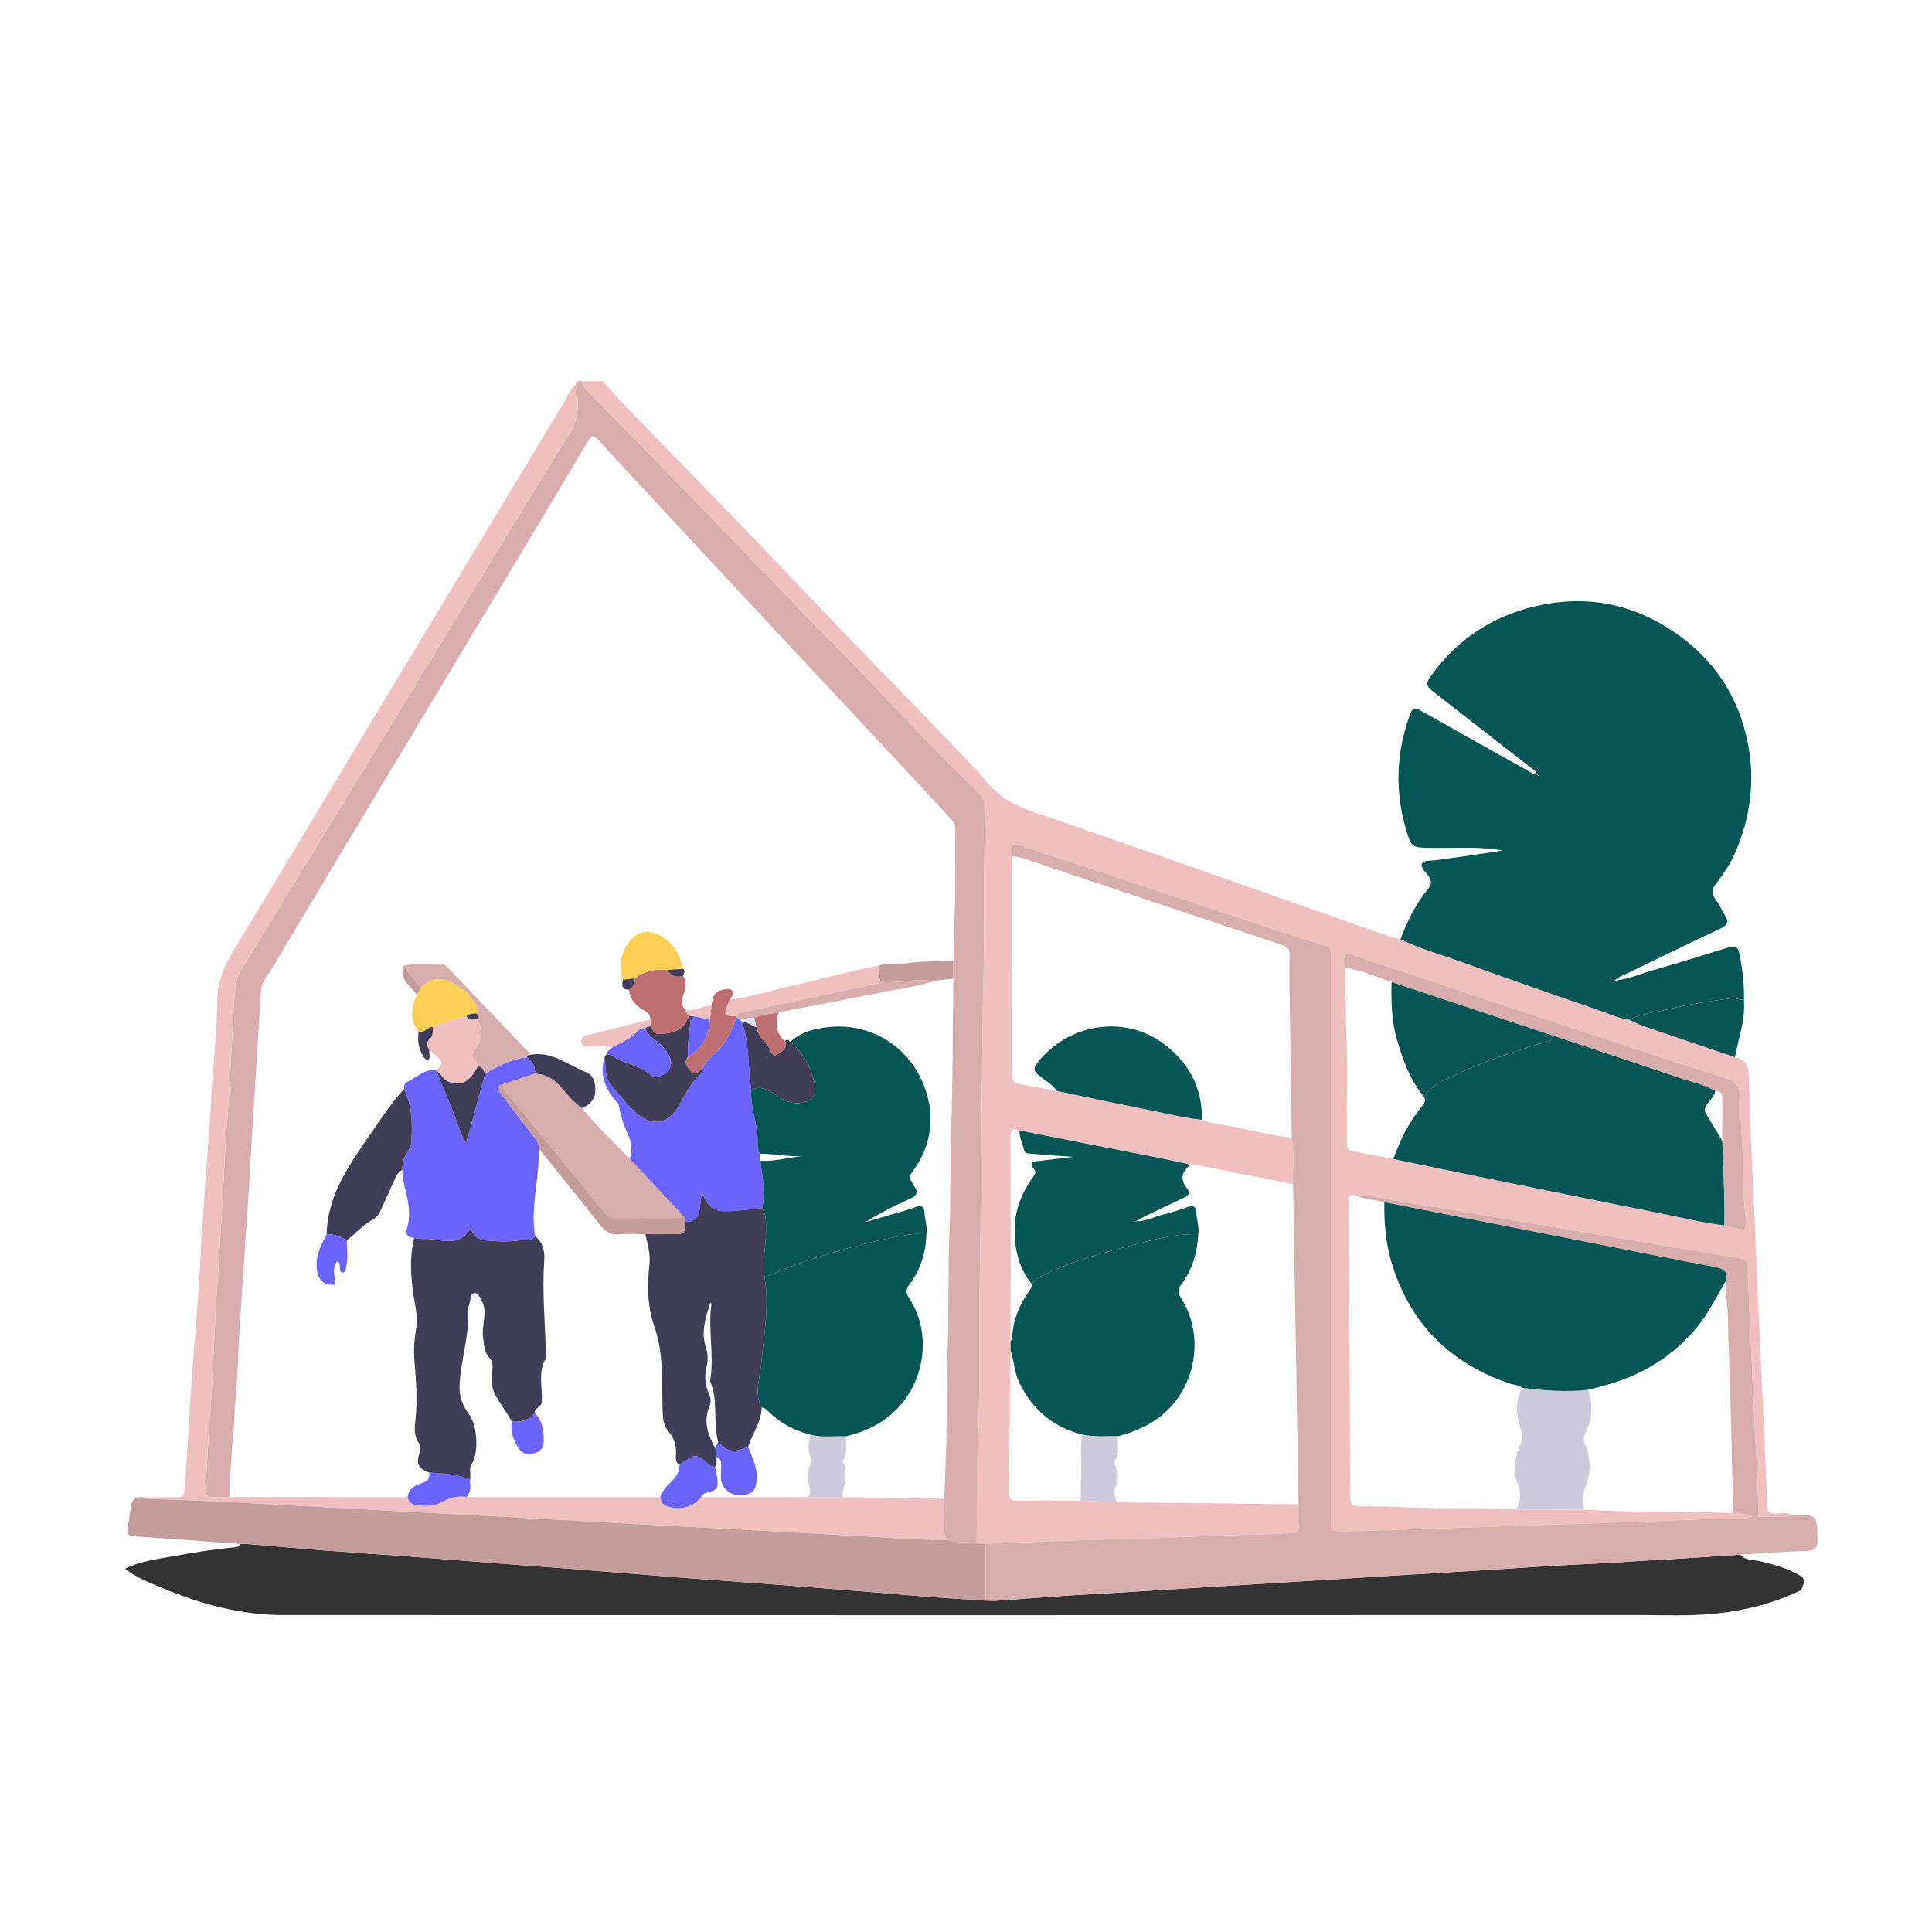<?xml version="1.0" encoding="utf-8"?>
<!-- Generator: Adobe Illustrator 16.0.0, SVG Export Plug-In . SVG Version: 6.00 Build 0)  -->
<!DOCTYPE svg PUBLIC "-//W3C//DTD SVG 1.1//EN" "http://www.w3.org/Graphics/SVG/1.1/DTD/svg11.dtd">
<svg version="1.1" id="Layer_1" xmlns="http://www.w3.org/2000/svg" xmlns:xlink="http://www.w3.org/1999/xlink" x="0px" y="0px"
	 width="1080px" height="1080px" viewBox="0 0 1080 1080" enable-background="new 0 0 1080 1080" xml:space="preserve">
<g>
	<path fill="#F0BFC0" d="M336.909,213.04c4.112,4.561,8.096,9.249,12.362,13.661c14.815,15.32,29.771,30.503,44.594,45.816
		c17.359,17.938,34.76,35.838,51.911,53.975c16.581,17.534,33.307,34.922,50.185,52.171c17.108,17.485,33.96,35.218,50.897,52.869
		c1.49,1.554,2.813,3.272,4.154,4.963c7.157,9.026,16.619,13.941,27.487,17.675c59.253,20.352,118.325,41.229,177.438,61.988
		c8.919,3.132,17.703,6.649,26.896,8.958c11.104,5.262,22.935,8.577,34.445,12.731c24.331,8.784,48.741,17.35,73.212,25.735
		c6.713,2.301,13.223,5.333,20.311,6.488c6.948,3.588,14.451,5.72,21.799,8.245c12.381,4.259,24.787,8.443,37.184,12.66
		c7.522,1.352,7.747,7.284,7.974,13.015c0.474,11.95,0.587,23.917,1.161,35.86c1.133,23.539,2.254,47.075,3.121,70.627
		c0.514,13.92,1.339,27.835,1.933,41.76c0.998,23.377,2.164,46.746,3.136,70.126c0.274,6.619,0.636,13.258,0.724,19.89
		c0.037,2.813,1.043,3.706,3.813,3.781c3.404,0.093,6.959-1.013,10.217,0.877c-6.241,2.156-12.69,0.424-19.018,1.017
		c0.164-15.936-0.984-31.812-1.822-47.712c-0.767-14.561-1.457-29.138-1.996-43.706c-0.601-16.24-1.721-32.455-2.104-48.699
		c-0.063-2.677-0.87-3.856-3.539-4.234c-5.229-0.74-10.414-1.78-15.624-2.65c-18.899-3.155-37.807-6.263-56.701-9.441
		c-18.73-3.152-37.448-6.392-56.179-9.552c-19.053-3.215-38.09-6.542-57.184-9.503c-10.274-1.593-20.396-4.313-30.877-4.487
		c-4.391-0.084-2.941,3.271-2.931,5.387c0.303,54.587,0.719,109.173,0.986,163.76c0.018,3.589,0.821,4.924,4.69,4.926
		c9.126,0.006,18.255,0.226,27.39,0.617c20.255,0.872,40.571-0.174,60.84,1.159c12.698,0.039,25.397,0.076,38.096,0.111
		c27.61,1.766,55.29,0.653,82.91,1.987c3.824,0.03,7.553,0.581,11.116,2.038c-2.118,0.353-4.145,1.021-6.366,1.011
		c-19.604-0.079-39.169,1.126-58.751,1.801c-20.412,0.702-40.829,1.326-61.244,2.012c-19.582,0.657-39.166,1.42-58.745,1.924
		c-14.786,0.381-29.563,1.398-44.364,1.244c-6.538-0.067-6.545-0.007-6.545-6.421c-0.001-104.313,0-208.623-0.001-312.936
		c0-1.166-0.096-2.343,0.02-3.497c0.248-2.518-0.547-3.688-3.272-4.453c-8.312-2.328-16.504-5.086-24.702-7.795
		c-47.493-15.692-94.977-31.415-142.459-47.138c-8.193-2.713-8.188-2.732-7.576,5.14c0.001,13.299,0.01,26.599,0.003,39.896
		c-0.016,27.1-0.028,54.196-0.071,81.294c-0.004,2.55-0.287,5.125,3.147,5.766c7.309,1.359,14.61,2.742,21.916,4.114
		c16.139,3.345,32.25,6.825,48.424,9.985c10.83,2.117,21.538,4.919,32.541,6.114c4.9,2.017,10.168,2.516,15.295,3.463
		c11.646,2.15,23.09,5.393,34.928,6.496c1.732,8.65,0.405,17.386,0.723,26.076c-7.771-1.579-15.515-3.324-23.321-4.697
		c-11.55-2.03-22.891-5.179-34.582-6.429c-5.277-1.142-10.539-2.364-15.837-3.408c-26.382-5.196-52.774-10.344-79.164-15.508
		c-3.937-1.753-5.03-0.428-5.019,3.762c0.119,38.053,0.053,76.107,0.039,114.161c-0.003,1.671-0.005,3.342-0.007,5.013
		c-0.323,26.218-0.599,52.438-1.023,78.653c-0.062,3.745,0.936,5.417,5.017,5.347c11.625-0.201,23.256-0.066,34.886-0.064
		c6.729,0.31,13.458,0.617,20.188,0.928c33.967,0.379,67.934,0.757,101.899,1.136c0.005,3.995-0.134,7.997,0.06,11.983
		c0.146,3.02-0.959,3.899-3.992,4.087c-15.891,0.974-31.814,1.025-47.715,1.701c-19.551,0.828-39.124,1.568-58.685,2.014
		c-21.572,0.489-43.11,1.661-64.673,2.238c-1.64-0.032-3.278-0.064-4.919-0.099c0.332-19.282-0.2-38.552,0.736-57.857
		c1.345-27.738,0.345-55.544,0.888-83.333c0.771-39.422,0.792-78.875,1.367-118.313c0.247-16.952,0.154-33.896,0.668-50.861
		c1.022-33.751-0.111-67.555,1.312-101.317c0.105-2.521-0.658-4.392-2.467-6.188c-21.586-21.469-42.754-43.344-63.608-65.524
		c-9.913-10.542-20.299-20.625-30.32-31.071c-20.726-21.604-41.725-42.95-62.423-64.589c-18.866-19.724-38.321-38.885-57.222-58.577
		c-3.589-3.739-7.795-7.191-9.987-12.168C328.905,213.041,332.907,213.04,336.909,213.04z M751.881,540.811
		c0.016,23.216,1.489,46.405,1.034,69.631c-0.187,9.459,0.115,18.928-0.065,28.387c-0.056,2.896,0.981,4.309,3.664,4.814
		c7.457,1.409,14.912,2.829,22.368,4.244c16.177,3.348,32.345,6.744,48.535,10.032c33.837,6.873,67.67,13.771,101.538,20.486
		c11.659,2.311,23.201,5.28,35.05,6.575c2.628,1.031,5.439,1.364,8.128,2.095c3.565,0.967,3.74-0.601,3.787-3.401
		c0.068-4.176-0.803-8.246-0.988-12.361c-0.526-11.768-0.322-23.58-1.24-35.311c-0.584-7.464-0.697-14.898-0.873-22.354
		c-0.129-5.453-1.91-8.854-8.054-10.819c-40.777-13.042-81.394-26.597-122.034-40.069c-27.569-9.138-55.075-18.475-82.652-27.594
		C751.012,532.167,751.983,531.273,751.881,540.811z"/>
	<path fill="#D9ADAD" d="M324.903,213.042c2.191,4.977,6.398,8.43,9.986,12.168c18.901,19.692,38.356,38.853,57.223,58.577
		c20.697,21.639,41.696,42.985,62.423,64.589c10.021,10.446,20.408,20.529,30.32,31.071c20.854,22.181,42.022,44.056,63.608,65.524
		c1.808,1.797,2.572,3.667,2.466,6.188c-1.422,33.763-0.288,67.566-1.311,101.318c-0.514,16.964-0.421,33.908-0.668,50.86
		c-0.575,39.438-0.599,78.891-1.367,118.313c-0.543,27.789,0.457,55.595-0.888,83.333c-0.938,19.307-0.404,38.576-0.736,57.858
		c-5.269-1.254-10.812-0.112-16.025-1.845c-1.622-1.384-2.122-3.095-2.073-5.249c0.131-5.962,0.025-11.93,0.015-17.896
		c0.318-7.302,0.463-14.606,0.792-21.908c0.898-19.937,0.054-39.901,0.961-59.871c1.01-22.254,0.074-44.571,1.119-66.858
		c0.855-18.271,0.188-36.571,0.86-54.877c1.068-29.089,0.921-58.222,1.288-87.336c0.007-3.338,0.014-6.676,0.021-10.014
		c0.234-8.64,0.368-17.275,0.723-25.916c0.642-15.635,0.287-31.312,0.36-46.969c0.008-1.842,0.024-3.581-1.438-5.093
		c-2.539-2.627-4.866-5.458-7.354-8.137c-13.241-14.261-26.485-28.52-39.766-42.745c-24.292-26.02-48.643-51.984-72.907-78.03
		c-25.736-27.625-51.407-55.311-77.089-82.986c-3.959-4.266-4.521-4.252-7.396,0.584c-7.566,12.72-15.109,25.455-22.723,38.148
		c-24.548,40.932-49.125,81.849-73.689,122.772c-26.704,44.491-53.437,88.963-80.048,133.508c-2.18,3.649-5.393,6.918-5.682,11.5
		c-1.691,26.84-3.354,53.683-4.999,80.524c-0.731,11.934-1.329,23.875-2.109,35.806c-1.559,23.849-3.271,47.687-4.782,71.537
		c-0.86,13.592-1.015,27.243-2.341,40.784c-0.665,6.787-0.559,13.582-1.295,20.367c-1.231,11.354-1.549,22.809-2.251,34.22
		c-2.5,0.015-5.033-0.229-7.49,0.099c-4.706,0.625-6.066-1.287-5.748-5.836c1.055-15.033,1.658-30.091,2.912-45.12
		c1.158-13.873,1.412-27.821,2.181-41.729c0.394-7.121,0.641-14.266,1.156-21.36c1.535-21.152,2.692-42.322,3.896-63.493
		c0.367-6.457,0.586-12.93,1.063-19.366c1.595-21.481,2.744-42.984,3.96-64.488c0.365-6.457,0.558-12.935,1.09-19.363
		c0.411-4.968,0.865-10.003,3.864-14.631c7.764-11.978,14.989-24.303,22.447-36.479c26.103-42.612,52.244-85.202,78.311-127.835
		c27.626-45.185,55.022-90.511,82.913-135.531c5.472-8.831,4.834-17.535,3.191-26.775
		C322.118,213.104,323.338,212.801,324.903,213.042z"/>
	<path fill="#333333" d="M69.931,876.926c8.414-4.224,17.679-5.283,26.739-6.95c11.692-2.151,23.441-4.045,35.3-5.096
		c1.179-0.104,1.803-0.694,1.981-1.827c1.163-0.006,2.333-0.099,3.488-0.003c15.208,1.257,30.408,2.618,45.622,3.794
		c15.061,1.163,30.139,2.089,45.202,3.223c20.849,1.567,41.689,3.248,62.536,4.849c9.928,0.763,19.865,1.412,29.792,2.193
		c19.844,1.563,39.681,3.23,59.526,4.765c14.729,1.137,29.473,2.081,44.204,3.199c20.682,1.569,41.358,3.198,62.034,4.848
		c10.91,0.87,21.809,1.911,32.723,2.732c10.589,0.797,21.19,1.412,31.788,2.105c2.165,0.021,4.339,0.186,6.492,0.037
		c18.209-1.24,36.399-2.798,54.625-3.751c21.554-1.128,43.077-2.684,64.62-3.949c21.877-1.286,43.743-2.696,65.615-4.024
		c16.073-0.976,32.142-2.035,48.212-2.987c21.876-1.295,43.752-2.541,65.615-4.047c19.55-1.347,39.154-1.917,58.697-3.338
		c5.971-0.435,11.944-0.582,17.908-0.985c13.401-0.907,26.809-1.772,40.213-2.656c2.93,3.536,7.401,2.748,11.157,3.694
		c6.427,1.62,12.813,3.241,18.778,6.152c6.431,3.139,6.64,3.813,4.042,9.988c-15.058,7.294-30.938,11.352-47.586,13.12
		c-14.307,1.521-28.593,0.822-42.877,0.827c-252.589,0.084-505.176,0.088-757.764,0.017c-23.893-0.008-46.557-6.158-68.435-15.375
		C83.161,884.521,75.966,881.813,69.931,876.926z"/>
	<path fill="#F0BFC0" d="M527.877,837.854c0.012,5.967,0.117,11.935-0.015,17.896c-0.048,2.154,0.452,3.865,2.072,5.248
		c-20.25-0.266-40.43-1.891-60.64-2.947c-18.549-0.97-37.093-2.029-55.639-3.003c-18.88-0.991-37.762-1.96-56.641-2.992
		c-18.047-0.985-36.093-2.036-54.141-2.989c-18.714-0.99-37.427-1.988-56.14-2.997c-18.546-1-37.092-2.002-55.639-2.991
		c-18.88-1.008-37.763-1.936-56.638-3.063c-17.063-1.02-34.162-1.459-51.246-2.146c-1.16-0.047-2.353,0.082-3.271-0.862
		c6.498-0.032,12.996-0.14,19.491-0.06c2.5,0.029,3.423-0.774,3.632-3.4c1.222-15.382,2.09-30.783,3.032-46.184
		c1.316-21.513,3.246-42.983,4.761-64.482c0.864-12.251,1.322-24.531,2.15-36.784c1.184-17.536,2.55-35.059,3.813-52.589
		c0.417-5.793,0.825-11.588,1.112-17.389c0.944-19.053,3.256-38.068,3.539-57.086c0.168-11.33,4.404-19.967,9.858-28.97
		c25.327-41.805,50.443-83.735,75.663-125.604c24.876-41.3,49.783-82.582,74.681-123.868c11.075-18.364,22.157-36.723,33.256-55.072
		c0.862-1.425,1.882-2.754,2.067-4.482c0.001,0.001-0.032-0.008-0.032-0.008c0.322-0.348,0.646-0.696,0.967-1.044
		c1.45-1.571,1.964-3.876,3.948-5.028c1.641,9.239,2.28,17.943-3.191,26.774c-27.891,45.02-55.287,90.346-82.913,135.531
		c-26.067,42.633-52.208,85.223-78.311,127.835c-7.458,12.176-14.683,24.502-22.447,36.479c-3,4.628-3.453,9.663-3.864,14.631
		c-0.532,6.43-0.725,12.906-1.09,19.363c-1.216,21.504-2.365,43.007-3.96,64.488c-0.477,6.438-0.696,12.909-1.063,19.366
		c-1.204,21.171-2.36,42.341-3.896,63.493c-0.515,7.096-0.762,14.239-1.156,21.36c-0.77,13.907-1.023,27.855-2.181,41.729
		c-1.254,15.029-1.857,30.087-2.912,45.12c-0.319,4.549,1.042,6.461,5.748,5.836c2.458-0.327,4.991-0.084,7.489-0.098
		c33.237,0.016,66.477,0.031,99.715,0.046c0.592,3.12,2.876,4.306,5.654,4.618c4.801,0.539,9.667,0.358,13.921-2.059
		c4.209-2.391,8.486-3.354,13.208-2.671c2.33,0.044,4.661,0.124,6.991,0.127c33.812,0.03,67.623,0.05,101.435,0.071
		c0.525,2.121,1.138,4.019,3.583,4.912c7.137,2.604,14.448,0.807,19.271-4.961c20.006-0.014,40.013-0.025,60.019-0.037
		c6.349-0.008,12.696-0.016,19.043-0.022C489.94,837.213,508.908,837.534,527.877,837.854z"/>
	<path fill="#055555" d="M910.8,570.072c-7.088-1.155-13.598-4.188-20.311-6.488c-24.472-8.386-48.881-16.951-73.212-25.735
		c-11.513-4.155-23.342-7.471-34.445-12.731c3.879-10.114,8.502-19.844,15.526-28.2c2.461-2.927,1.771-5.134-0.32-7.811
		c-1.491-1.906-4.205-4.445-3.108-6.358c1.09-1.903,4.663-1.531,7.271-1.864c12.583-1.608,25.138-3.439,37.688-5.429
		c-13.659-2.508-27.437-1.205-41.15-1.483c-9.252-0.188-9.844-0.546-12.462-9.266c-6.507-21.662-6.031-43.124,1.637-64.426
		c1.843-5.117,2.449-5.22,7.363-2.439c20.521,11.612,41.105,23.107,61.682,34.621c0.558,0.312,1.269,0.341,1.908,0.502
		c0.356,0.25,0.713,0.499,1.069,0.749c0.082-0.128,0.166-0.256,0.248-0.384c-0.437-0.126-0.873-0.252-1.309-0.378
		c0.016-1.794-1.365-2.411-2.57-3.347c-18.575-14.442-37.091-28.964-55.656-43.417c-2.91-2.265-3.784-4.087-1.226-7.68
		c15.809-22.187,36.987-35.603,63.73-40.641c28.487-5.367,54.23,1.515,76.966,18.482c21.345,15.932,33.905,37.718,37.818,64.349
		c2.783,18.936-0.063,37.016-7.333,54.51c-2.816,6.776-6.764,12.987-11.329,18.708c-2.489,3.121-2.736,5.608-0.285,8.846
		c2.088,2.76,3.423,6.073,5.316,8.995c2.293,3.54,1.399,5.465-2.373,7.243c-18.205,8.581-36.312,17.372-54.429,26.14
		c-1.616,0.782-3.467,1.26-4.764,3.02c-0.032,0.057,0.046-0.079,0.123-0.215c-0.312,0.033-0.629,0.031-0.929,0.105
		c-0.471,0.116-0.539,0.43-0.116,0.61c0.193,0.084,0.541-0.185,0.922-0.502c7.308-0.619,13.813-3.675,20.596-5.597
		c14.157-4.015,28.224-8.357,42.271-12.742c3.743-1.168,5.715-1.512,6.757,3.546c1.752,8.495,2.767,16.94,2.489,25.576
		c-2.337,0.232-4.378-1.257-6.823-0.913c-11.729,1.647-23.491,3.199-34.984,6.036C925.604,565.905,917.739,566.33,910.8,570.072z"/>
	<path fill="#D8ADAD" d="M972.865,869.056c-13.404,0.884-26.812,1.749-40.213,2.656c-5.965,0.403-11.938,0.552-17.908,0.985
		c-19.543,1.421-39.147,1.991-58.697,3.338c-21.863,1.506-43.739,2.752-65.615,4.047c-16.07,0.952-32.139,2.013-48.212,2.987
		c-21.872,1.328-43.739,2.738-65.614,4.024c-21.543,1.267-43.067,2.821-64.621,3.949c-18.226,0.953-36.416,2.511-54.625,3.751
		c-2.153,0.147-4.327-0.017-6.492-0.036c0.005-10.604,0.01-21.212,0.014-31.817c21.563-0.577,43.1-1.749,64.673-2.238
		c19.561-0.444,39.133-1.186,58.685-2.014c15.899-0.676,31.823-0.729,47.715-1.701c3.033-0.188,4.138-1.067,3.992-4.087
		c-0.192-3.986-0.056-7.988-0.06-11.983c-1.024-59.632-2.05-119.262-3.075-178.892c-0.315-8.69,1.012-17.426-0.724-26.076
		c-0.4-26.281-0.815-52.563-1.187-78.844c-0.107-7.657-0.279-15.323-0.028-22.975c0.116-3.531-1.319-4.935-4.439-5.974
		c-48.083-16.017-96.136-32.123-144.188-48.23c-2.073-0.694-4.141-1.229-6.339-1.107c-0.61-7.872-0.617-7.853,7.576-5.14
		c47.482,15.723,94.966,31.444,142.459,47.138c8.198,2.708,16.392,5.467,24.701,7.795c2.728,0.765,3.521,1.936,3.273,4.453
		c-0.114,1.154-0.021,2.331-0.021,3.497c0.001,104.313,0,208.623,0.001,312.936c0,6.414,0.008,6.354,6.545,6.421
		c14.804,0.154,29.578-0.862,44.365-1.244c19.579-0.504,39.163-1.267,58.745-1.924c20.415-0.686,40.832-1.31,61.244-2.012
		c19.582-0.675,39.146-1.88,58.751-1.801c2.222,0.01,4.248-0.658,6.365-1.011c0.976,0.274,1.952,1.547,2.929,0.001
		c6.326-0.593,12.775,1.141,19.017-1.017c14.045-0.167,13.892-0.164,14.074,13.875c0.06,4.403-0.988,6.076-5.768,6.204
		C997.723,867.322,985.297,868.322,972.865,869.056z"/>
	<path fill="#055555" d="M910.8,570.072c6.939-3.742,14.804-4.167,22.248-6.007c11.493-2.837,23.257-4.389,34.984-6.036
		c2.444-0.345,4.485,1.146,6.823,0.913c0.896,11.088-2.959,21.424-5.073,32.034c-12.396-4.216-24.804-8.4-37.185-12.658
		C925.251,575.792,917.748,573.66,910.8,570.072z"/>
	<path fill="#C49C9C" d="M550.88,862.94c-0.004,10.605-0.009,21.213-0.014,31.817c-10.597-0.695-21.199-1.311-31.788-2.106
		c-10.914-0.821-21.813-1.862-32.723-2.732c-20.676-1.647-41.353-3.277-62.034-4.848c-14.73-1.118-29.475-2.063-44.204-3.199
		c-19.846-1.533-39.683-3.201-59.526-4.765c-9.927-0.781-19.864-1.432-29.792-2.193c-20.846-1.602-41.687-3.28-62.536-4.849
		c-15.063-1.134-30.142-2.06-45.202-3.223c-15.214-1.176-30.414-2.537-45.622-3.794c-1.155-0.096-2.325-0.003-3.488,0.003
		c-19.686-1.431-39.369-2.894-59.059-4.258c-2.902-0.201-4.299-1.062-3.648-4.285c0.787-3.89,1.354-7.836,1.8-11.782
		c0.479-4.232,2.537-6.299,6.898-5.721c0.918,0.944,2.111,0.815,3.271,0.862c17.084,0.688,34.183,1.127,51.246,2.146
		c18.875,1.127,37.758,2.055,56.638,3.063c18.546,0.989,37.093,1.991,55.639,2.991c18.713,1.009,37.426,2.007,56.14,2.997
		c18.048,0.953,36.093,2.004,54.141,2.989c18.878,1.032,37.76,2.001,56.641,2.992c18.546,0.975,37.09,2.033,55.639,3.003
		c20.21,1.058,40.392,2.683,60.64,2.947c5.215,1.732,10.758,0.592,16.026,1.846C547.601,862.876,549.24,862.908,550.88,862.94z"/>
	<path fill="#055555" d="M964.008,684.981c-11.852-1.297-23.394-4.267-35.053-6.576c-33.868-6.716-67.701-13.613-101.538-20.486
		c-16.19-3.288-32.358-6.686-48.535-10.032c3.856-10.859,8.956-21.035,16.362-29.966c1.206-1.455,1.964-3.126,0.613-4.976
		c3.268-4.589,7.951-7.471,12.82-9.849c16.365-7.991,33.499-13.996,50.887-19.358c3.241-1,7.425-0.667,9.281-4.643
		c22.914,7.637,45.859,15.178,68.724,22.961c7.166,2.439,14.663,4.017,21.372,7.731c-0.595,2.87-2.654,4.825-4.324,7.041
		c-1.314,1.742-2.317,3.538-0.889,5.851c3.097,5.018,6.052,10.122,9.063,15.19C963.416,653.569,964.153,669.264,964.008,684.981z"/>
	<path fill="#055555" d="M669.862,689.931c-0.501,10.326-3.395,19.88-9.591,28.228c-1.952,2.628-1.979,4.508-0.152,7.354
		c11.51,17.936,9.732,41.922-3.546,58.442c-8.379,10.424-19.347,15.663-31.725,18.957c-6.651-0.161-13.352,0.605-19.934-0.99
		c-16.304-4.13-27.753-13.958-35.168-29.031c-2.846-5.785-2.806-12.103-4.828-17.972c0.002-1.671,0.004-3.342,0.006-5.013
		c0.317-0.729,0.889-1.451,0.913-2.191c0.295-9.24,3.606-17.405,8.772-24.912c1.04-1.511,2.158-2.946,2.288-4.867
		c1.33-2.477,3.557-3.853,6-5.025c13.821-6.637,28.337-11.262,43.163-15.008C640.485,694.259,654.688,689.435,669.862,689.931z"/>
	<path fill="#055555" d="M669.862,689.931c-15.175-0.495-29.377,4.328-43.8,7.972c-14.826,3.746-29.342,8.371-43.162,15.008
		c-2.444,1.174-4.67,2.55-6.001,5.025c-7.363-8.69-9.633-19.313-9.714-30.087c-0.082-10.938,3.885-21.093,10.394-30.045
		c0.96-1.32,1.781-2.473,0.601-3.977c-3.681-4.691-0.066-4.563,3.144-4.916c6.189-0.681,12.366-1.488,18.549-2.243
		c-7.611-0.457-15.157-0.979-22.696-1.683c-2.011-0.188-4.309,0.18-4.813-2.402c-0.696-3.565-2.707-6.825-2.456-10.6
		c26.39,5.164,52.782,10.312,79.164,15.508c5.298,1.044,10.56,2.268,15.837,3.408c-0.226,0.443-0.344,1.008-0.691,1.314
		c-4.378,3.871-3.928,7.884-0.601,12.184c2.046,2.643,0.511,4.05-2.002,5.223c-7.824,3.649-15.59,7.427-23.372,11.166
		c-0.865,0.415-1.694,0.902-3.615,1.935c6.239,0.076,10.548-2.52,15.189-3.694c4.813-1.221,9.616-2.597,14.257-4.349
		c3.284-1.24,4.565,0.235,4.675,2.913C668.913,681.733,670.506,685.733,669.862,689.931z"/>
	<path fill="#055555" d="M590.9,609.89c-2.633-3.749-6.66-5.87-10.114-8.658c-2.454-1.982-3.563-3.553-1.028-6.878
		c16.854-22.12,48.759-27.471,70.941-10.719c13.725,10.363,21.567,24.512,21.167,42.354c-11.004-1.194-21.712-3.996-32.542-6.113
		C623.15,616.716,607.039,613.234,590.9,609.89z"/>
	<path fill="#D9ADAD" d="M968.798,845.891c-0.68-28.426-1.076-56.862-2.214-85.271c-0.338-8.471-0.521-16.94-0.708-25.411
		c-0.142-6.465-1.63-12.855-0.979-19.354c1.021-4.912-1.431-6.63-5.981-7.491c-22.918-4.341-45.786-8.944-68.674-13.446
		c-38.791-7.631-77.583-15.256-116.374-22.883c-5.649-1.506-11.649-1.548-17.051-4.091c10.48,0.175,20.603,2.896,30.877,4.487
		c19.094,2.961,38.131,6.288,57.184,9.503c18.73,3.16,37.447,6.398,56.179,9.552c18.896,3.18,37.802,6.287,56.701,9.441
		c5.21,0.87,10.396,1.91,15.624,2.65c2.669,0.378,3.477,1.559,3.539,4.234c0.384,16.244,1.504,32.459,2.104,48.699
		c0.539,14.568,1.229,29.146,1.996,43.706c0.838,15.9,1.986,31.776,1.822,47.712c-0.977,1.546-1.953,0.273-2.929-0.001
		C976.352,846.472,972.622,845.921,968.798,845.891z"/>
	<path fill="#CDCADB" d="M887.872,776.91c2.51,8.17,2.34,16.222-1.517,23.935c-1.223,2.444-1.267,4.39-0.188,6.946
		c3.121,7.404,3.262,15.263,0.432,22.596c-1.819,4.715-2.526,8.894-0.712,13.517c-12.697-0.035-25.396-0.072-38.096-0.111
		c2.335-4.923,2.604-9.547,0.433-14.954c-3.041-7.567-0.863-15.322,2.146-22.598c0.967-2.337,0.957-4.101,0.079-6.487
		c-2.915-7.931-3.749-15.986,0.349-23.887C863.128,777.257,875.464,778.336,887.872,776.91z"/>
	<path fill="#D9ADAD" d="M777.885,548.982c-8.593-2.963-16.985-6.56-26.004-8.17c0.104-9.54-0.869-8.646,8.196-5.648
		c27.577,9.119,55.083,18.456,82.653,27.594c40.641,13.474,81.256,27.027,122.033,40.069c6.144,1.965,7.924,5.366,8.053,10.819
		c0.177,7.456,0.291,14.892,0.875,22.354c0.918,11.729,0.713,23.543,1.239,35.31c0.187,4.116,1.058,8.188,0.988,12.362
		c-0.047,2.802-0.222,4.368-3.787,3.401c-2.688-0.729-5.5-1.063-8.127-2.094c0.147-15.719-0.59-31.412-1.212-47.109
		c-0.023-7.884-0.097-15.77-0.042-23.652c0.019-2.72-0.714-4.521-3.812-4.431c-6.709-3.716-14.205-5.292-21.371-7.731
		c-22.863-7.783-45.81-15.324-68.723-22.962c-1.417-0.435-2.843-0.838-4.248-1.305C835.692,568.192,806.789,558.587,777.885,548.982
		z"/>
	<path fill="#CDCADB" d="M603.798,838.854c1.104-3.221-0.019-6.56,0.296-9.678c0.917-9.092-0.613-18.217,0.822-27.254
		c6.582,1.597,13.281,0.829,19.934,0.99c-0.164,4.434,1.002,9.013-1.477,13.193c-0.68,1.146-0.193,2.247,0.264,3.336
		c1.699,4.045,1.774,8.15-0.127,12.082c-1.431,2.955,0.327,5.515,0.475,8.259C617.256,839.472,610.526,839.163,603.798,838.854z"/>
	<path fill="#C49C9C" d="M523.829,548.533c-0.982,0.097-1.964,0.191-2.947,0.289c-1.367-1.394-3.118-0.817-4.715-0.855
		c-8.094-0.191-16.106,1.7-24.226,0.963c-0.361-3.018-0.725-6.035-1.088-9.054c5.58-2.052,11.469-0.786,17.207-1.55
		c8.2-1.092,16.563-0.951,24.857-1.335c-0.007,3.338-0.014,6.676-0.021,10.014c-2.333,0.293-4.666,0.586-6.998,0.88
		C524.718,546.534,524.218,547.356,523.829,548.533z"/>
	<path fill="#CDCADB" d="M451.927,836.915c1.071-1.991,0.97-3.949,0.489-6.179c-0.901-4.185-1.271-8.48,0.815-12.528
		c0.563-1.097,0.722-2.172,0.14-3.299c-2.2-4.259-1.389-8.621-0.438-12.987c6.568,1.878,13.292,0.631,19.938,0.997
		c-0.169,4.427,1.004,9.004-1.478,13.175c-0.164,0.275-0.379,0.724-0.269,0.93c3.55,6.658,0.22,13.254-0.155,19.869
		C464.623,836.899,458.275,836.907,451.927,836.915z"/>
	<path fill="#6C63FD" d="M399.672,819.98c0.358,1.615,0.802,3.22,1.059,4.854c1.143,7.239,0.546,8.137-6.478,9.87
		c-1.253,0.31-2.07,0.97-2.345,2.248c-4.822,5.768-12.134,7.564-19.271,4.961c-2.446-0.895-3.058-2.791-3.583-4.912
		c1.057-3.423,3.364-5.951,5.853-8.399c2.739-2.692,5.071-5.657,4.92-9.83c0.548-0.356,1.102-0.705,1.642-1.074
		c7.431-5.079,7.446-5.102,14.219,0.537C396.882,819.229,398.14,819.861,399.672,819.98z"/>
	<path fill="#6C63FD" d="M262.682,826.991c0.153,3.444,1.073,7.052-2.051,9.812c-4.724-0.684-9,0.28-13.209,2.671
		c-4.254,2.417-9.12,2.598-13.921,2.059c-2.777-0.313-5.062-1.498-5.654-4.618c0.641-4.831,4.2-6.77,8.247-7.969
		c3.058-0.905,4.295-2.685,3.824-5.767C247.625,823.729,255.399,823.894,262.682,826.991z"/>
	<path fill="#055555" d="M777.885,548.982c28.904,9.604,57.809,19.21,86.715,28.809c1.405,0.467,2.831,0.87,4.248,1.305
		c-1.857,3.977-6.041,3.644-9.281,4.644c-17.389,5.362-34.521,11.368-50.888,19.358c-4.869,2.378-9.554,5.26-12.821,9.849
		c-7.733-9.39-11.69-20.527-15.01-32.006C777.817,570.455,777.672,559.746,777.885,548.982z"/>
	<path fill="#055555" d="M887.872,776.91c-12.408,1.426-24.744,0.347-37.073-1.045c-1.958-1.787-4.597-1.66-6.908-2.449
		c-33.763-11.535-56.162-33.968-66.254-68.492c-3.162-10.813-3.93-21.767-3.771-32.891c38.791,7.627,77.583,15.252,116.374,22.883
		c22.888,4.502,45.756,9.106,68.674,13.446c4.552,0.861,7.002,2.579,5.982,7.491c-5.214,8.638-9.511,17.777-15.985,25.711
		c-13.169,16.131-29.905,26.487-49.677,32.303C895.475,774.974,891.66,775.9,887.872,776.91z"/>
	<path fill="#403E57" d="M262.682,826.991c-7.283-3.099-15.056-3.263-22.765-3.813c-5.938-2.16-7.333-4.681-5.572-10.583
		c0.591-1.98,1.28-3.938-0.054-5.719c-2.625-3.502-2.699-7.447-2.211-11.464c1.417-11.665,0.578-23.304-0.412-34.925
		c-0.5-5.873-0.094-11.614,0.917-17.393c1.383-7.9-1.178-15.544-2.028-23.273c-1.031-9.368-1.342-18.582,0.974-27.774
		c1.807,0.189,3.627,0.626,5.419,0.529c9.006-0.482,19.379,5.65,26.286-6.313c1.341,5.3,4.7,6.771,8.765,7.163
		c6.458,0.622,12.94,0.835,19.356-0.198c2.624-0.424,5.835,0.867,7.765-2.156c4.358,3.441,5.476,8.24,5.123,13.376
		c-1.213,17.631,0.513,35.197,0.925,52.792c0.016,0.664,0.348,1.498,0.062,1.964c-4.792,7.814-1.775,16.408-2.404,24.617
		c-0.231,3.018-4.064,3.025-3.899,5.916c-3.179,4.567-7.813,5.305-12.883,4.896c-2.98-5.729-7.364-10.732-9.95-16.504
		c-1.762-3.933-0.991-9.145-0.774-13.756c0.104-2.221-0.25-3.703-1.74-5.29c-2.984-3.177-2.885-7.103-3.517-11.268
		c-1.085-7.144,3.132-14.456-1.125-21.271c-0.956-1.53-1.469-3.8-3.585-3.686c-2.376,0.129-2.144,2.579-2.546,4.261
		c-0.501,2.096-1.301,4.253-1.19,6.342c0.744,14.008-4.248,27.334-4.72,41.182c-0.201,5.887,1.558,11.036,5.16,15.743
		c4.954,6.478,5.749,21.825,1.5,28.366C261.784,821.487,263.626,824.329,262.682,826.991z"/>
	<path fill="#6C63FD" d="M299.122,691.072c-1.93,3.023-5.141,1.732-7.765,2.156c-6.417,1.033-12.899,0.82-19.356,0.198
		c-4.065-0.392-7.424-1.864-8.765-7.163c-6.907,11.963-17.28,5.83-26.286,6.313c-1.792,0.097-3.612-0.34-5.419-0.529
		c-3.4-0.536-5.187-1.53-3.912-5.838c2.008-6.79,0.883-13.752-0.893-20.537c-1.006-3.844-1.768-7.724-1.916-11.706
		c0.102-3.546,0.834-6.868,2.911-9.872c1.223-1.769,2.119-3.76,2.25-5.995c0.589-10.019,0.503-19.939-4.135-29.217
		c-0.003-1.521,0.093-3.288,1.51-3.954c5.388-2.532,9.896-7.173,16.428-7.02c0.045,0.171,0.084,0.344,0.117,0.517
		c3.971,10.857,9.223,21.207,12.681,32.274c0.826,2.641,2.345,5.064,3.961,8.462c3.732-13.63,7.214-26.348,10.697-39.066
		c7.309-4.258,14.784-8.092,23.357-9.108c2.999,2.339,4.819,5.244,4.432,9.212c-6.028,1.995-12.057,3.991-18.085,5.985
		c-3.721,0.617-3.149,2.392-1.37,4.699c6.488,8.423,12.857,16.938,19.417,25.304c1.42,1.813,2.317,3.581,2.186,5.856
		C301.676,658.438,296.403,674.588,299.122,691.072z"/>
	<path fill="#6C63FD" d="M352.037,647.899c1.334-4.419,1.316-8.56-0.704-13c-2.386-5.245-4.371-10.765-5.274-16.527
		c-0.239-1.526-1.215-2.146-2.051-3.14c-5.961-7.075-8.91-14.965-6.042-24.268c0.8,5.149-0.173,10.812,3.347,15.21
		c4.047,5.057,8.299,9.998,12.889,14.56c9.849,9.79,19.681,8.223,26.111-4.021c3.108-5.916,6.209-11.775,11.287-16.305
		c0.765-0.682,1.499-1.438,0.345-2.423c1.688-2.889,3.601-5.641,6.189-7.759c6.96-5.695,10.634-13.396,13.527-21.608
		c0.716,0.479,1.432,0.958,2.147,1.436c0.311,0.35,0.619,0.698,0.929,1.048c4.312,12.372,3.315,25.475,5.245,38.175
		c-0.631,9.378,3.293,18.178,3.504,27.495c0.061,2.637-0.371,5.68,1.354,8.179c0.086,1.313,0.172,2.626,0.259,3.938
		c0.926,8.86,3.08,17.68,0.939,26.648c-7.093,0.34-14.097,1.673-21.245,1.567c-5.099-0.076-8.447-2.314-10.619-6.719
		c-0.563-1.142-1.135-2.277-1.892-3.797c-0.407,3.443-0.748,6.224-1.063,9.006c-0.545,4.833-3.033,7.549-8.098,7.483
		c-0.319-1.068,0.114-2.419-1.173-3.123c-1.2-1.367-2.361-2.772-3.606-4.099C369.586,666.528,360.809,657.216,352.037,647.899z"/>
	<path fill="#D8ADAD" d="M352.037,647.899c8.771,9.315,17.549,18.629,26.309,27.956c1.245,1.326,2.406,2.731,3.606,4.1
		c-0.736,0.318-1.472,0.912-2.207,0.915c-12.331,0.061-24.662,0.041-36.993,0.056c-1.396,0.002-2.563-0.295-3.513-1.469
		c-6.046-7.473-12.132-14.914-18.216-22.357c-11.322-13.856-22.724-27.652-33.92-41.611c-2.309-2.879-5.757-5.124-6.169-9.303
		c6.028-1.995,12.057-3.991,18.085-5.983c6.41,0.148,11.018,3.318,15.115,8.098c3.399,3.964,6.758,8.101,11.164,11.108
		C333.43,629.638,343.195,638.335,352.037,647.899z"/>
	<path fill="#403E57" d="M225.836,608.883c4.639,9.276,4.725,19.198,4.135,29.217c-0.132,2.235-1.027,4.228-2.25,5.995
		c-2.077,3.004-2.809,6.326-2.911,9.872c-2.226,1.104-3.224,3.104-4.171,5.28c-2.63,6.035-5.416,12.004-8.152,17.992
		c-0.92,2.016-2.334,3.57-4.31,4.626c-5.466,2.918-9.353,7.826-14.306,11.391c-3.546-1.821-7.076-3.71-11.288-3.152
		c0.5-23.196,13.944-40.674,26.177-58.591C214.08,623.721,219.358,615.831,225.836,608.883z"/>
	<path fill="#403E57" d="M391.944,597.985c1.154,0.985,0.42,1.741-0.345,2.423c-5.078,4.527-8.179,10.389-11.287,16.305
		c-6.432,12.244-16.264,13.813-26.111,4.021c-4.59-4.562-8.841-9.504-12.889-14.56c-3.52-4.398-2.547-10.061-3.347-15.21
		l-0.001,0.002c0.307-0.467,0.612-0.934,0.918-1.4c0,0,0.11-0.173,0.113-0.177c3.166-0.095,5.154,2.509,7.921,3.443
		c6.273,2.119,12.547,4.362,17.825,8.601c1.201,0.963,2.515,0.667,3.8,0.262c6.373-2.015,8.345-7.273,4.79-12.793
		c-1.816-2.82-3.98-5.319-6.742-7.287c-2.461-1.754-4.57-3.869-6.106-6.508c0.88-1.102,2.071-1.421,3.415-1.362
		c1.037,2.022,1.653,4.361,4.756,4.254c7.205-0.252,14.24-2.116,16.296-10.13c0.985,0.082,1.973,0.164,2.958,0.246
		c-0.632,0.739-1.73,1.425-1.825,2.229c-0.807,6.813-1.74,13.627-1.516,20.521c-2.675,3.465-0.3,5.74,1.888,8.077
		C388.787,601.432,390.229,598.946,391.944,597.985z"/>
	<path fill="#D8ADAD" d="M294.587,590.986c-8.574,1.018-16.048,4.852-23.358,9.107c-1.197-1.468-1.425-3.966-4.104-3.853
		c-0.126-1.4-0.855-2.465-1.811-3.446c-1.81-1.855-1.742-3.635-0.078-5.699c4.392-5.445,5.064-11.335,1.583-17.544
		c0.466-1.093,0.282-2.086-0.461-2.993c1.111-2.102,0.067-3.896-0.918-5.616c-2.541-4.433-6.291-7.705-10.538-10.395
		c-7.491-4.74-13.1-4.247-19.823,1.568c-2.524-4.472-6.985-7.491-9.154-12.229c7.19-1.775,14.485-0.505,21.729-0.646
		c0.945-0.02,2.078,1.002,2.847,1.806c14.929,15.604,29.82,31.245,44.693,46.902c0.43,0.453,0.586,1.167,0.87,1.76
		C295.514,590.07,294.521,589.915,294.587,590.986z"/>
	<path fill="#BD6F72" d="M384.951,567.869c-2.057,8.014-9.092,9.878-16.297,10.13c-3.103,0.108-3.719-2.229-4.756-4.254
		c-0.063-1.302-0.129-2.604-0.192-3.904c-0.32-2.47-1.653-3.916-3.91-5.158c-4.471-2.46-7.725-6.084-8.204-11.525
		c2.708-1.215,2.94-3.739,3.282-6.205c5.409-4.237,11.575-5.548,18.291-4.734c1.945,3.578,4.961,4.327,8.658,3.276
		c2.005,3.281,1.731,6.898,0.375,10.063c-1.502,3.5-1.109,6.382,0.787,9.364C383.64,565.904,384.295,566.887,384.951,567.869z"/>
	<path fill="#F0BFC0" d="M266.82,569.553c3.481,6.209,2.809,12.099-1.583,17.544c-1.665,2.064-1.732,3.844,0.078,5.699
		c0.956,0.981,1.685,2.046,1.811,3.446c-4.817,8.689-8.983,10.846-15.916,8.637c-3.492-1.112-4.563-4.672-7.318-6.453
		c-0.033-0.173-0.071-0.346-0.117-0.517c3.555-2.366,4.021-4.804,0.281-7.488c-1.442-1.036-2.729-2.287-4.088-3.44
		c-0.929-1.919-2.129-4.059-0.095-5.766c2.43-2.038,2.081-4.562,2.018-7.142c6.104-2.435,12.263-4.703,18.707-6.094
		C262.207,570.342,264.428,570.285,266.82,569.553z"/>
	<path fill="#F0BFC0" d="M490.854,539.875c0.363,3.018,0.727,6.037,1.089,9.054c-0.396,0.291-0.753,0.756-1.19,0.851
		c-25.232,5.394-50.468,10.774-75.72,16.08c-1.539,0.322-3.022,0.288-3.237,2.291c-7.436-0.364-7.441-0.367-4.694-7.514
		c0.232-0.605,0.613-1.154,0.927-1.73c12.352-1.694,24.207-5.588,36.343-8.24C459.911,547.27,475.176,542.688,490.854,539.875z"/>
	<path fill="#FBD054" d="M260.597,567.98c-6.444,1.39-12.603,3.658-18.708,6.092c-2.979-0.192-4.592,3.683-7.856,2.636
		c-5.685-6.646-3.63-13.69-1.067-20.761c1.185-1.013,1.741-2.37,2.114-3.83c6.723-5.815,12.332-6.31,19.823-1.568
		c4.247,2.688,7.997,5.962,10.538,10.395c0.986,1.72,2.03,3.516,0.922,5.617C264.325,566.554,262.342,566.785,260.597,567.98z"/>
	<path fill="#FBD054" d="M373.165,542.217c-6.716-0.813-12.882,0.497-18.291,4.734c-2.213,0.248-4.426,0.493-6.64,0.74
		c-2.479-7.305-1.33-14.125,2.877-20.461c4.187-6.306,10.555-7.946,17.397-4.49c7.751,3.916,11.501,10.728,13.364,18.851
		C378.971,541.801,376.067,542.009,373.165,542.217z"/>
	<path fill="#403E57" d="M294.587,590.986c-0.067-1.071,0.927-0.916,1.477-1.274c12.234-2.442,21.301,5.576,31.534,9.655
		c4.282,1.707,5.19,5.744,5.194,9.953c0.005,5.2-2.94,8.249-7.493,10.087c-4.407-3.009-7.766-7.146-11.165-11.108
		c-4.097-4.777-8.705-7.947-15.115-8.098C299.407,596.23,297.586,593.325,294.587,590.986z"/>
	<path fill="#6C63FD" d="M360.483,575.108c1.536,2.638,3.646,4.753,6.106,6.507c2.761,1.968,4.926,4.467,6.742,7.287
		c3.555,5.52,1.583,10.778-4.79,12.793c-1.286,0.405-2.599,0.702-3.8-0.262c-5.277-4.237-11.551-6.48-17.825-8.601
		c-2.768-0.935-4.755-3.538-7.921-3.443c0.318-1.782,1.872-2.58,2.99-3.722c4.932-2.895,10.486-4.801,14.39-9.334
		C357.361,575.192,358.914,574.852,360.483,575.108z"/>
	<path fill="#BD6F72" d="M408.026,558.906c-0.313,0.576-0.693,1.125-0.927,1.73c-2.748,7.146-2.741,7.148,4.697,7.512
		c0.002-0.002-0.136,0.47-0.136,0.47c-2.894,8.214-6.567,15.913-13.527,21.607c-2.589,2.119-4.502,4.871-6.189,7.76
		c-1.716,0.961-3.158,3.445-5.488,0.954c-2.188-2.336-4.563-4.611-1.892-8.076c7.742-4.813,11.804-11.787,12.239-20.887
		c0.324-2.703,0.648-5.408,0.974-8.111c0.401-3.939,1.356-7.573,5.929-8.513c2.019-0.415,4.527-1.184,5.947,0.79
		C410.94,555.931,408.385,557.219,408.026,558.906z"/>
	<path fill="#6C63FD" d="M182.583,690.104c4.212-0.558,7.742,1.331,11.288,3.152c0.01,4.811,0.664,9.645-0.226,14.413
		c-0.248,1.329-0.252,3.658-1.967,3.621c-2.391-0.051-1.42-2.464-1.697-3.939c-0.15-0.799-0.134-1.665-1.545-2.23
		c-2.188,2.987-1.99,6.418-1.154,9.665c0.917,3.562-0.96,3.81-3.386,3.324c-4.949-0.99-6.396-4.822-6.833-9.211
		C176.366,701.909,179.417,695.979,182.583,690.104z"/>
	<path fill="#F0BFC0" d="M360.483,575.108c-1.57-0.258-3.123,0.084-4.107,1.227c-3.903,4.533-9.458,6.439-14.39,9.334
		c-4.375-1.454-8.883-0.345-13.32-0.666c-1.908-0.138-3.639-0.025-3.72-2.766c-0.07-2.366,1.014-3.018,3.123-3.523
		c11.902-2.859,23.762-5.896,35.637-8.873c0.063,1.301,0.128,2.604,0.19,3.904C362.556,573.688,361.363,574.007,360.483,575.108z"/>
	<path fill="#403E57" d="M234.033,576.708c3.265,1.047,4.877-2.828,7.856-2.636c0.063,2.581,0.412,5.104-2.018,7.143
		c-2.034,1.707-0.834,3.848,0.095,5.767c0.045,0.979,0.101,1.954,0.13,2.934c0.03,0.966,0.22,2.178-1.014,2.412
		c-1.024,0.194-1.701-0.678-2.275-1.542C233.939,586.465,233.356,581.715,234.033,576.708z"/>
	<path fill="#F0BFC0" d="M397.777,561.865c-0.324,2.703-0.648,5.408-0.973,8.111c-2.965-0.619-5.931-1.24-8.896-1.861
		c-0.986-0.082-1.972-0.164-2.958-0.246c-0.655-0.982-1.312-1.965-1.965-2.947C388.116,564.874,392.782,562.576,397.777,561.865z"/>
	<path fill="#C49C9C" d="M235.08,552.117c-0.373,1.46-0.929,2.817-2.114,3.83c-3.196-4.344-8.648-7.392-8.009-13.944
		c0.081-0.834,0.149-1.636,0.969-2.113C228.095,544.626,232.555,547.646,235.08,552.117z"/>
	<path fill="#403E57" d="M348.234,547.691c2.213-0.247,4.427-0.492,6.64-0.74c-0.342,2.466-0.574,4.99-3.282,6.205
		C347.13,553.387,347.76,550.491,348.234,547.691z"/>
	<path fill="#403E57" d="M373.165,542.217c2.903-0.208,5.806-0.416,8.709-0.625c1.576,1.322,0.328,2.609-0.051,3.904
		C378.126,546.544,375.11,545.795,373.165,542.217z"/>
	<path fill="#6C63FD" d="M338.884,589.567c-0.306,0.467-0.612,0.934-0.918,1.399C338.271,590.501,338.578,590.034,338.884,589.567z"
		/>
	<path fill="#055555" d="M424.842,644.949c-1.726-2.499-1.294-5.542-1.354-8.18c-0.211-9.316-4.135-18.116-3.504-27.494
		c6.462-3.155,11.107,1.196,15.845,4.181c4.183,2.635,8.377,3.808,13.184,2.842c4.968-1,7.495-4.361,6.596-9.329
		c-1.771-9.768-6.285-18.072-13.796-24.667c6.373-5.684,14.337-7.552,22.378-8.247c25.223-2.18,46.444,13.367,53.612,36.48
		c5.021,16.188,2.021,31.493-8.213,45.152c-1.153,1.537-1.847,2.593-0.349,4.245c0.759,0.837,1.028,2.099,1.715,3.022
		c2.798,3.777,1.303,5.602-2.581,7.323c-8.318,3.688-16.439,7.821-24.316,12.794c4.588-1.331,9.184-2.643,13.765-3.999
		c4.769-1.414,9.612-2.643,14.256-4.396c3.273-1.234,4.575,0.21,4.686,2.903c0.169,4.145,1.759,8.147,1.117,12.348
		c-3.315,0.054-6.706-0.325-9.938,0.229c-19.887,3.411-39.328,8.653-58.43,15.094c-7.497,2.528-14.75,5.782-22.112,8.705
		c-1.398-8.51,0.818-16.913,0.751-25.384c-0.036-4.455,0.562-9.013-2.113-13.039c2.14-8.969-0.015-17.787-0.94-26.647
		c8.065,0.462,15.833-1.859,23.813-2.677C440.811,646.813,432.883,644.908,424.842,644.949z"/>
	<path fill="#055555" d="M427.402,713.958c7.362-2.923,14.615-6.177,22.112-8.705c19.102-6.438,38.543-11.683,58.43-15.094
		c3.23-0.554,6.622-0.176,9.938-0.229c-0.367,10.377-3.264,19.936-9.597,28.243c-2.002,2.627-1.986,4.54-0.124,7.359
		c11.689,17.693,9.678,42.114-3.594,58.479c-8.421,10.383-19.129,15.962-31.695,18.907c-6.646-0.366-13.369,0.881-19.937-0.997
		c-9.145-2.229-17.134-6.533-23.775-13.248c-0.943-0.954-1.914-1.827-3.375-1.795c-0.241-0.43-0.53-0.841-0.718-1.294
		c-3.274-7.914-0.162-15.539,0.514-23.406C426.955,746.178,430.277,730.146,427.402,713.958z"/>
	<path fill="#403E57" d="M441.813,582.302c7.51,6.595,12.023,14.899,13.795,24.667c0.899,4.969-1.627,8.329-6.596,9.329
		c-4.807,0.966-9.001-0.207-13.184-2.842c-4.737-2.983-9.383-7.336-15.845-4.181c-1.929-12.7-0.934-25.803-5.243-38.176
		c3.065,0.09,5.339,2.266,8.128,3.082c0.628,4.958,4.958,7.678,7.176,11.691c0.869,1.573,1.451,5.189,4.142,3.634
		c2.457-1.423,6.283-3.055,4.729-7.474C440.072,580.031,440.869,581.957,441.813,582.302z"/>
	<path fill="#D9ADAD" d="M411.662,568.618c0,0,0.138-0.472,0.136-0.47c0.212-2.001,1.695-1.967,3.234-2.289
		c25.252-5.306,50.487-10.688,75.72-16.08c0.438-0.095,0.796-0.56,1.19-0.851c8.118,0.737,16.131-1.154,24.225-0.963
		c1.598,0.038,3.349-0.537,4.715,0.855c-8.479,2.685-17.304,3.78-25.982,5.521c-19.899,3.99-39.846,7.753-59.772,11.607
		c-4.548,1.005-9.335,1.006-13.587,3.249c-2.712-0.934-5.13,0.782-7.73,0.854C413.093,569.576,412.377,569.097,411.662,568.618z"/>
	<path fill="#BD6F72" d="M421.541,569.2c4.251-2.243,9.039-2.244,13.587-3.249c-1.572,6.026-1.63,11.7,3.787,16.083
		c1.555,4.419-2.272,6.051-4.729,7.474c-2.689,1.558-3.271-2.061-4.142-3.634c-2.218-4.015-6.548-6.733-7.175-11.691
		C422.427,572.521,421.984,570.86,421.541,569.2z"/>
	<path fill="#D9ADAD" d="M523.829,548.533c0.389-1.177,0.889-1.999,2.07-0.649C525.38,548.645,524.688,548.85,523.829,548.533z"/>
	<path fill="#403E57" d="M427.402,713.958c2.875,16.188-0.447,32.22-1.822,48.221c-0.676,7.867-3.788,15.492-0.514,23.406
		c0.188,0.453,0.477,0.864,0.718,1.294c-0.174,8.106-5.188,14.535-7.579,21.871c-7.87,3.611-12.587,2.782-16.747-2.949
		c-3.078-10.901,0.27-22.659-4.415-33.356c-0.179-0.407-0.016-0.989,0.061-1.479c2.172-13.983-1.41-28.054,0.592-42.042
		c0.026-0.189-0.266-0.426-0.521-0.809c-2.734,8.314-5.471,16.364-2.545,25.191c1.077,3.251,1.326,6.892,0.429,10.365
		c-1.38,5.349-1.022,10.488,1.289,15.539c0.995,2.174,1.24,4.66,0.311,6.825c-3.691,8.579-0.85,16.162,3.225,23.623
		c0.267,1.654,0.531,3.308,0.797,4.962c-0.486,1.757,0.574,3.804-1.004,5.357c-1.534-0.117-2.792-0.751-3.987-1.745
		c-6.771-5.639-6.789-5.616-14.219-0.537c-0.54,0.369-1.094,0.718-1.642,1.074c-2.668-1.452-1.962-4.098-1.912-6.264
		c0.109-4.733-1.155-8.854-4.262-12.424c-2.81-3.227-3.08-7.037-3.231-11.174c-0.577-15.833,0.845-31.683-4.625-47.314
		c-3.802-10.865-4.138-22.869-2.752-34.496c0.723-6.063-1.011-11.509-2.302-17.146c4.953-0.019,9.906-0.044,14.857-0.05
		c7.143-0.009,7.143-0.002,7.525-6.824c5.065,0.065,7.552-2.65,8.098-7.483c0.314-2.782,0.655-5.563,1.063-9.006
		c0.757,1.52,1.329,2.655,1.892,3.797c2.171,4.403,5.521,6.643,10.619,6.719c7.147,0.104,14.151-1.229,21.245-1.567
		c2.674,4.026,2.077,8.583,2.113,13.038C428.221,697.045,426.004,705.448,427.402,713.958z"/>
	<path fill="#C49C9C" d="M383.125,683.078c-0.383,6.822-0.383,6.814-7.525,6.824c-4.951,0.006-9.904,0.031-14.857,0.05
		c-4.829-0.017-9.705-0.459-14.475,0.068c-5.197,0.576-8.146-1.785-11.123-5.579c-11.18-14.247-22.63-28.281-33.979-42.397
		c0.133-2.275-0.764-4.045-2.185-5.856c-6.56-8.364-12.928-16.881-19.417-25.304c-1.779-2.309-2.351-4.082,1.37-4.699
		c0.412,4.18,3.86,6.425,6.169,9.304c11.198,13.959,22.598,27.755,33.921,41.611c6.083,7.443,12.168,14.886,18.215,22.357
		c0.95,1.174,2.117,1.471,3.513,1.469c12.331-0.015,24.662,0.005,36.993-0.056c0.736-0.003,1.471-0.598,2.207-0.915
		C383.239,680.659,382.806,682.01,383.125,683.078z"/>
	<path fill="#6C63FD" d="M286.046,794.634c5.069,0.408,9.704-0.328,12.883-4.896c4.195,4.42,5.069,9.859,5.05,15.681
		c-0.012,3.752-1.763,5.906-5.183,6.967c-3.538,1.097-6.666,0.554-8.827-2.653C286.909,805.185,285.31,800.196,286.046,794.634z"/>
	<path fill="#6C63FD" d="M400.678,814.621c-0.266-1.654-0.531-3.309-0.797-4.962c0.526-1.285,1.052-2.572,1.577-3.858
		c4.16,5.731,8.877,6.562,16.747,2.949c2.235,5.68,5.016,11.146,4.779,17.571c-0.224,6.032-1.627,8.336-6.677,9.318
		c-5.407,1.054-10.504-1.379-12.467-5.836c-1.341-3.048-0.787-6.187-0.716-9.317C403.178,818.189,403.576,815.704,400.678,814.621z"
		/>
	<path fill="#403E57" d="M243.891,598.426c2.755,1.781,3.827,5.341,7.318,6.453c6.933,2.209,11.099,0.054,15.916-8.637
		c2.679-0.113,2.907,2.385,4.104,3.853c-3.482,12.721-6.964,25.438-10.696,39.067c-1.616-3.396-3.135-5.821-3.961-8.462
		C253.113,619.633,247.862,609.283,243.891,598.426z"/>
	<path fill="#E2E0FE" d="M421.541,569.2c0.443,1.66,0.886,3.321,1.329,4.981c-2.79-0.816-5.063-2.992-8.129-3.082
		c-0.313-0.349-0.621-0.697-0.931-1.047C416.41,569.982,418.829,568.268,421.541,569.2z"/>
	<path fill="#6C63FD" d="M387.909,568.115c2.965,0.621,5.931,1.242,8.896,1.861c-0.437,9.1-4.498,16.073-12.24,20.887
		c-0.222-6.894,0.713-13.706,1.52-20.521C386.179,569.54,387.276,568.855,387.909,568.115z"/>
	<path fill="#403E57" d="M260.597,567.98c1.745-1.195,3.728-1.428,5.766-1.421c0.739,0.906,0.924,1.899,0.458,2.992
		C264.428,570.285,262.207,570.342,260.597,567.98z"/>
</g>
</svg>
